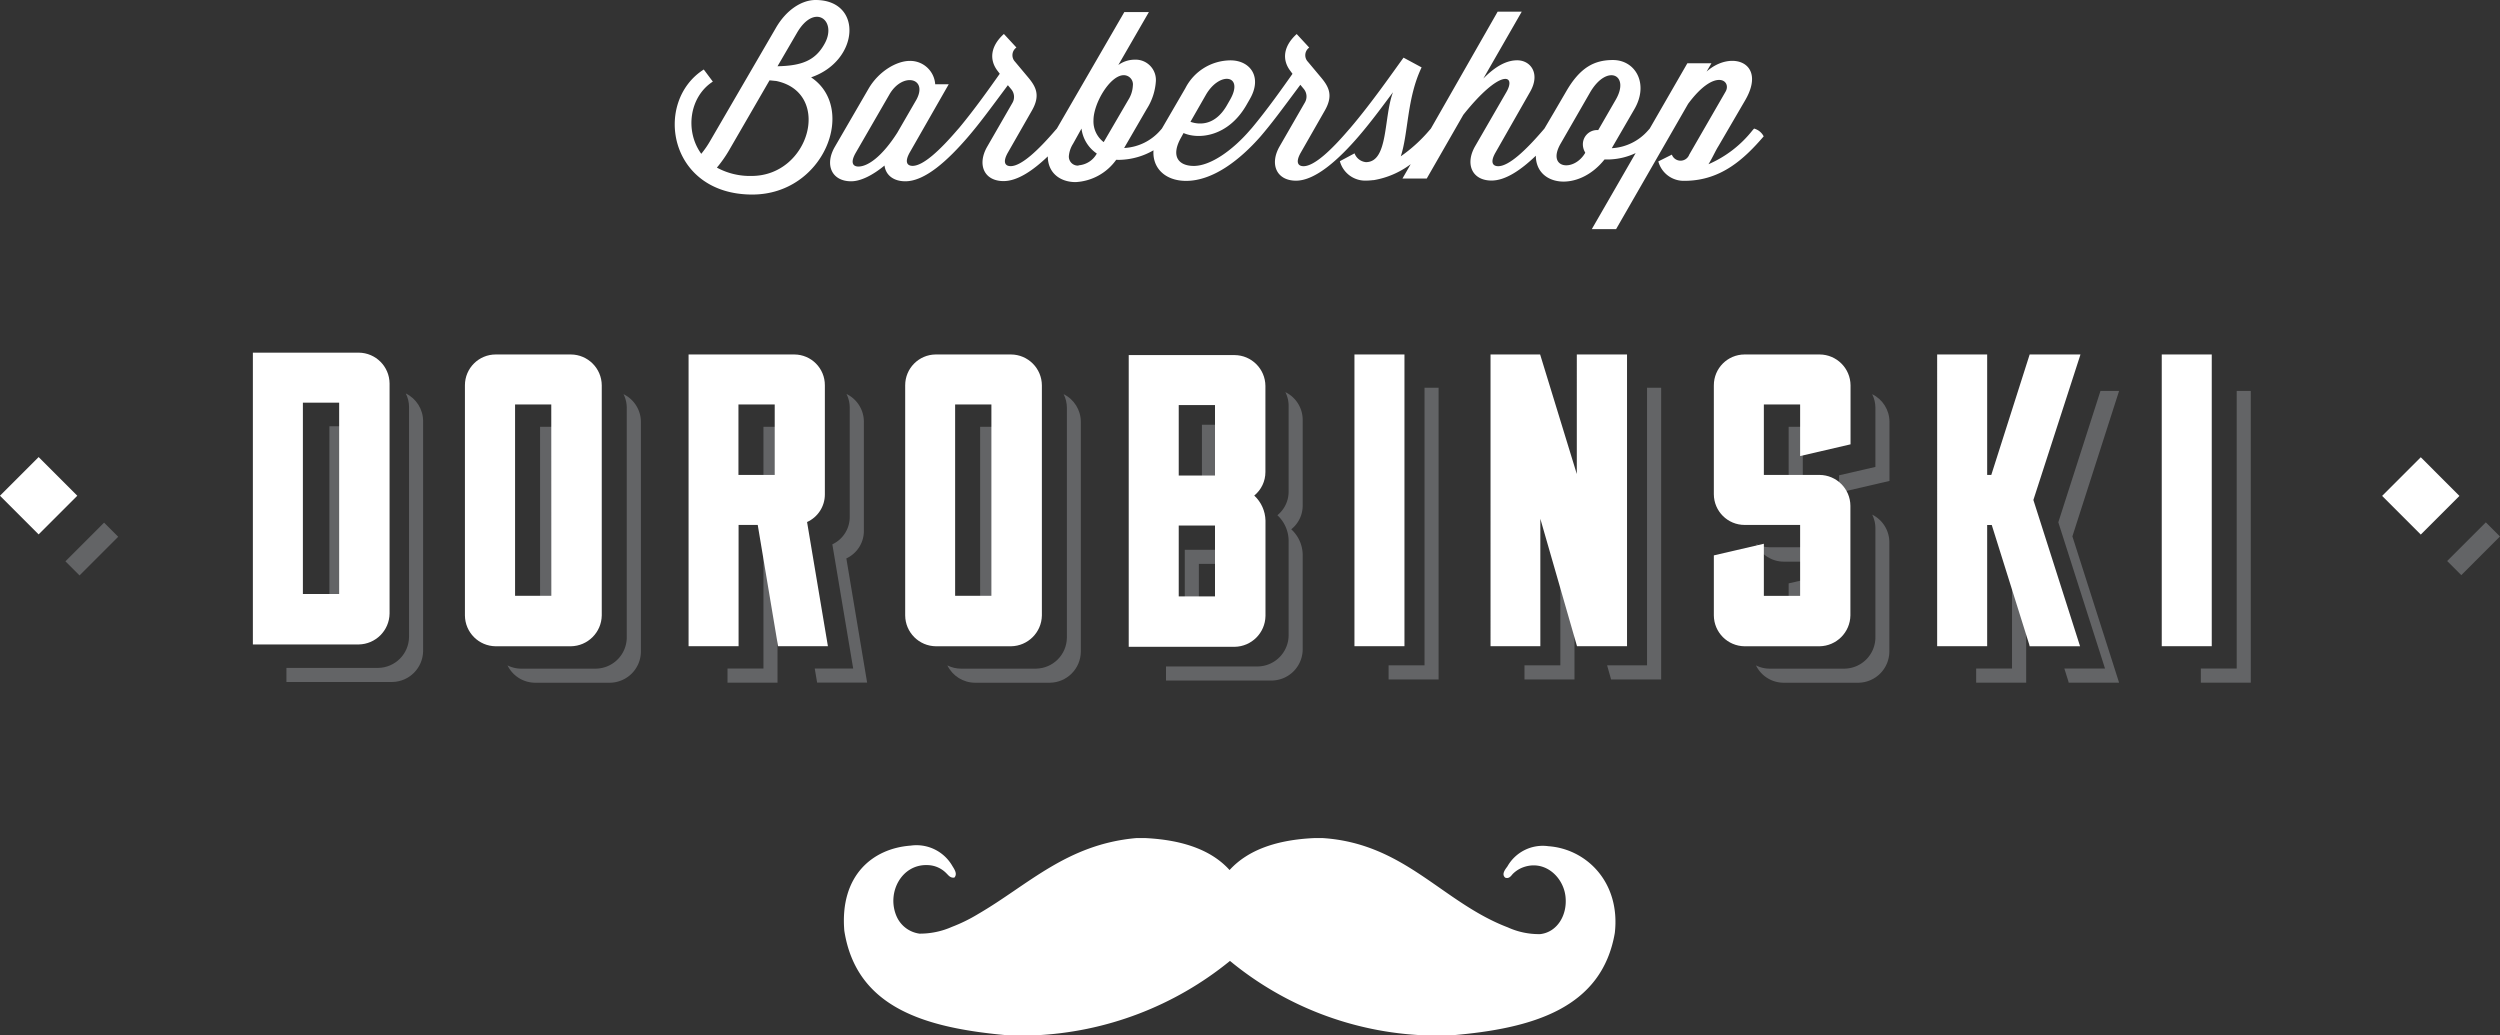 <?xml version="1.0" encoding="UTF-8" standalone="no"?>
<svg viewBox="0 0 369.44 153" version="1.1" id="svg98" sodipodi:docname="index-logo.svg" inkscape:version="1.2.1 (9c6d41e410, 2022-07-14)" xmlns:inkscape="http://www.inkscape.org/namespaces/inkscape" xmlns:sodipodi="http://sodipodi.sourceforge.net/DTD/sodipodi-0.dtd" xmlns="http://www.w3.org/2000/svg" xmlns:svg="http://www.w3.org/2000/svg">
  <rect x="0" y="0" width="369.44" height="153" fill="#333333" stroke="none"/>
  <defs id="defs102"></defs>
  <sodipodi:namedview id="namedview100" pagecolor="#000000" bordercolor="#000000" borderopacity="0.25" inkscape:showpageshadow="2" inkscape:pageopacity="0" inkscape:pagecheckerboard="0" inkscape:deskcolor="#d1d1d1" showgrid="false" inkscape:zoom="3.0796508" inkscape:cx="75.333216" inkscape:cy="53.090435" inkscape:window-width="2560" inkscape:window-height="1011" inkscape:window-x="0" inkscape:window-y="0" inkscape:window-maximized="1" inkscape:current-layer="svg98"></sodipodi:namedview>
  <path d="M119.86 11.43C127 9 127.59 0 120.51 0c-1.95 0-4.28 1.37-5.88 4.17L105 20.73a13.83 13.83 0 0 1-1.37 2c-2.46-3.39-1.74-8.45 1.71-10.67L104 10.27c-7.46 4.75-5.27 18.48 7.18 18.48 10.6-.01 15.52-12.75 8.68-17.32zM111.07 26a10.23 10.23 0 0 1-5.13-1.23 18.43 18.43 0 0 0 1.78-2.53l6-10.37 1 .1C123 13.72 119.69 26 111.07 26zm3.83-16.21l2.87-4.93c2.6-4.48 5.92-1.85 4.14 1.5-1.37 2.57-3.39 3.36-7.01 3.43z" fill="#fff" id="path76"></path>
  <path d="M259.21 19l-.24.27a16.74 16.74 0 0 1-6.5 5c.58-.92 1-1.92 1.47-2.67l3.93-6.74c3.32-5.64-2.05-7.53-5.68-4.28l.72-1.23h-3.56L243.79 19l-.24.27a7.66 7.66 0 0 1-5.37 2.63l3.35-5.78c2.16-3.73.17-7.25-3.18-7.25-2.74 0-4.86 1.09-6.91 4.65l-1.75 3-1.46 2.48-.19.22c-2.57 3-5.06 5.34-6.64 5.34-.79 0-1.23-.55-.41-2l5.13-9c1.54-2.7.07-4.65-1.92-4.65-1.54 0-3.18.85-5 2.7l5.68-9.89h-3.56L211.45 19l-.2.23A22.14 22.14 0 0 1 207 23.1c1.13-3.39.89-8.59 3.08-13.14l-2.67-1.44c-1.47 2-4.69 6.67-7.9 10.43l-.24.27c-2.57 3-5.06 5.34-6.64 5.34-.79 0-1.23-.55-.41-2l3.56-6.23c1.23-2.16.65-3.42-.51-4.82l-2-2.39a1.39 1.39 0 0 1 .09-2l.11-.09-1.85-2c-2 1.81-2.19 3.83-.92 5.47l.3.41c-1.57 2.22-3.69 5.23-6 8l-.24.27c-2.57 3-5.85 5.34-8.35 5.34-2.19 0-3.49-1.37-1.85-4.24l.34-.62c2.29 1 6.6.51 9.27-4.1l.51-.89c1.92-3.28.07-5.75-2.84-5.75a7.53 7.53 0 0 0-6.67 4.11L171.7 19l-.21.24a7.59 7.59 0 0 1-5.37 2.63l3.35-5.78a8.66 8.66 0 0 0 1.34-4.09A3 3 0 0 0 168 8.82h-.41a4.14 4.14 0 0 0-2.33.79l4.52-7.83h-3.63L156.18 19l-.19.21c-2.57 3-5.06 5.34-6.64 5.34-.79 0-1.23-.55-.41-2l3.56-6.23c1.23-2.16.65-3.42-.51-4.82l-2-2.39a1.39 1.39 0 0 1 .1-2l.11-.09-1.85-2c-2 1.81-2.19 3.83-.92 5.47l.31.41c-1.57 2.22-3.7 5.23-6 8l-.24.27c-2.57 3-5.06 5.34-6.64 5.34-.79 0-1.23-.55-.41-2l5.75-10.06h-2A3.7 3.7 0 0 0 134.44 9c-1.92 0-4.58 1.51-6.09 4.11l-5 8.62c-1.51 2.64-.44 5.06 2.43 5.06 1.44 0 3.22-.92 4.93-2.33.17 1.37 1.27 2.33 3.08 2.33 2.94 0 6.33-3.15 9.27-6.57 1.71-2 3-3.76 5.88-7.63l.48.58a1.75 1.75 0 0 1 .21 2l-3.76 6.53c-1.5 2.64-.44 5.06 2.43 5.06 2.06 0 4.34-1.55 6.54-3.65 0 2.43 1.81 3.8 4.11 3.8a7.87 7.87 0 0 0 6-3.3 6 6 0 0 0 .79 0 10.44 10.44 0 0 0 4.72-1.4c-.19 2.57 1.68 4.52 4.82 4.52 4 0 8-3.15 11-6.57 1.71-2 3-3.76 5.88-7.63l.48.58a1.75 1.75 0 0 1 .21 2l-3.76 6.53c-1.51 2.64-.44 5.06 2.43 5.06s6.33-3.15 9.27-6.57c2-2.33 3.8-4.82 5.06-6.5-1.4 3.7-.65 10.33-4 10.33a2 2 0 0 1-1.68-1.3L198 23.82a3.88 3.88 0 0 0 3.9 2.87 9.63 9.63 0 0 0 1-.07h.1a12.54 12.54 0 0 0 5.47-2.36l-1.22 2.12h3.59l5.4-9.41c5.48-6.88 7.9-6 6.36-3.35l-4.62 8c-1.51 2.63-.44 5.06 2.43 5.06 2.07 0 4.35-1.56 6.55-3.67 0 4.54 6.29 5.42 10.15.55h.79a9.8 9.8 0 0 0 3.81-.94l-6.48 11.24h3.59l10.64-18.51c4-5.41 6.47-3.42 5.54-1.81l-5.37 9.31a1.37 1.37 0 0 1-2.57 0l-2 1a3.88 3.88 0 0 0 3.9 2.87h.21c5.17-.1 8.55-3.18 11.46-6.57a2.25 2.25 0 0 0-1.42-1.15zm-81-5c2.05-3.52 5.68-2.94 3.56.75l-.51.89c-1.71 2.91-4 2.84-5.34 2.36zm-45.61 5.61c-2.16 3.39-4.28 5-5.75 5-.79 0-1.23-.55-.41-2l5-8.66c1.92-3.32 5.71-2.46 4 .75zm26.79 4.86a1.33 1.33 0 0 1-1.44-1.37 4 4 0 0 1 .62-1.85l1.25-2.25a5.23 5.23 0 0 0 2.26 3.69 3.34 3.34 0 0 1-2.7 1.74zM163.1 21a3.84 3.84 0 0 1-1.51-3.22c0-2.53 2.46-6.67 4.48-6.67a1.36 1.36 0 0 1 1.34 1.54 4.33 4.33 0 0 1-.68 2.12zm73.08-1.78H236a2.1 2.1 0 0 0-2.09 2.11 2.34 2.34 0 0 0 .34 1.2v.07c-1.68 2.87-5.75 2.33-3.63-1.37l2.7-4.69 1.68-2.92c2.5-4.24 5.92-2.57 3.76 1.13zM-.004 73.257l5.714-5.713 5.712 5.715-5.714 5.712zm352.023.026l5.714-5.713 5.713 5.715-5.715 5.712z" fill="#fff" id="path78"></path>
  <path fill="#636466" d="m 79.81,91.34 h 2.08 V 65.16 h 3.27 v -2.09 h -5.35 z" id="path82" sodipodi:nodetypes="ccccccc"></path>
  <path d="M92.14 58.25a4.46 4.46 0 0 1 .48 2v34a4.63 4.63 0 0 1-4.56 4.56H77a4.5 4.5 0 0 1-2-.48 4.56 4.56 0 0 0 4.07 2.56h11.08a4.63 4.63 0 0 0 4.56-4.56v-34a4.57 4.57 0 0 0-2.57-4.08zm20.68 15.23h2.08v-8.32h3.28v-2.09h-5.36v10.41zm12.25 9.04a4.47 4.47 0 0 0 2.59-4.06V62.32a4.56 4.56 0 0 0-2.57-4.1 4.55 4.55 0 0 1 .48 2v16.15a4.46 4.46 0 0 1-2.57 4.07l3.08 18.35h-5.68l.35 2.08h7.39zm-9.42-1.65h-2.83v17.92h-5.31v2.09h7.39V82.95h1.1l-.35-2.08zm29.19 10.47h2.09V65.16h3.27v-2.09h-5.36v28.27z" fill="#636466" id="path84"></path>
  <path d="m 157.18,58.25 c 0.314,0.62 0.478,1.305 0.48,2 v 34 c -0.038,2.503 -2.057,4.522 -4.56,4.56 H 142 c -0.695,-0.003 -1.379,-0.167 -2,-0.48 0.76,1.557 2.337,2.549 4.07,2.56 h 11.09 c 2.503,-0.038 4.522,-2.057 4.56,-4.56 v -34 c -0.005,-1.731 -0.989,-3.311 -2.54,-4.08 z" fill="#636466" id="path86" sodipodi:nodetypes="ccccccccccc"></path>
  <path d="m 263.58,83 h 6.11 v -2.13 h -8.19 c -0.695,-0.004 -1.379,-0.168 -2,-0.48 0.742,1.585 2.33,2.601 4.08,2.61 z m 2.83,2.73 -2.09,0.48 v 5.13 h 2.09 z m 10.25,-27.48 c 0.314,0.62 0.478,1.305 0.48,2 V 69 l -5.37,1.24 v 2.56 l 7.45,-1.73 v -8.75 c -0.011,-1.733 -1.003,-3.31 -2.56,-4.07 z" fill="#636466" id="path88" style="display: inline" sodipodi:nodetypes="ccccccccccccccccccc"></path>
  <path d="M276.66 76.05a4.46 4.46 0 0 1 .48 2v16.2a4.63 4.63 0 0 1-4.56 4.56h-11.09a4.5 4.5 0 0 1-2-.48 4.56 4.56 0 0 0 4.07 2.56h11.08a4.63 4.63 0 0 0 4.56-4.56V80.12a4.56 4.56 0 0 0-2.54-4.07zm-12.34-12.98v10.41h2.09v-8.32h3.27v-2.09h-5.36zm33.69 17.8h-.68v17.92h-5.3v2.09h7.39V85.35l-1.41-4.48zm15.14-23.1h-2.75l-6.23 19.41 6.9 21.61h-6.01l.58 1.84.06.25h7.45l-6.9-21.62 6.9-21.49zm17.38 0v41.02h-5.3v2.09h7.38V57.77h-2.08z" fill="#636466" id="path90"></path>
  <path d="M167.9 123.85h1.41c5.43.28 9.69 1.73 12.39 4.72 2.74-3 7-4.46 12.46-4.72h1.35c12.11.82 17.63 9.5 27.3 13.19a11.12 11.12 0 0 0 4.79 1c2.48-.27 4.06-2.78 3.74-5.58-.34-3-3.28-5.61-6.56-4.17a4.32 4.32 0 0 0-1.17.8c-.25.23-.53.83-1.17.61-.6-.5 0-1.23.31-1.65a6 6 0 0 1 6.07-3c5.63.4 10.67 5.34 9.81 12.82C236.71 149 226.53 152 214.46 153h-3.93a48.28 48.28 0 0 1-28.77-11 49.07 49.07 0 0 1-28.9 11H149c-12.16-1.07-22.44-4-24.23-15.46-.68-8.16 4.18-12.17 9.82-12.58a6.11 6.11 0 0 1 6.14 3c.28.46.8 1.17.31 1.72-.61.11-.91-.37-1.17-.61a4 4 0 0 0-2.82-1.23c-3.86-.14-6.08 4.15-4.54 7.61a4.33 4.33 0 0 0 3.37 2.52 11.69 11.69 0 0 0 4.79-1 23.84 23.84 0 0 0 3.87-1.9c7.35-4.26 13.1-10.31 23.36-11.22z" fill="#fff" id="path92"></path>
  <path fill="#636466" d="M361.634 82.906l5.713-5.714 2.086 2.085-5.713 5.715zM9.667 82.95l5.713-5.714 2.086 2.086-5.713 5.713z" id="path94"></path>
  <path fill="#636466" d="m 177.616,73.177 h 2.08 v -8.32 h 3.27 v -2.09 h -5.35 z m 14.89,1.52 v -12.68 a 4.56,4.56 0 0 0 -2.56,-4.07 4.46,4.46 0 0 1 0.48,2 v 12.68 a 4.47,4.47 0 0 1 -1.66,3.51 5.2,5.2 0 0 1 1.66,3.69 v 14.1 a 4.63,4.63 0 0 1 -4.61,4.56 h -13.51 v 2.08 h 15.64 a 4.63,4.63 0 0 0 4.56,-4.56 V 81.907 a 5.19,5.19 0 0 0 -1.69,-3.69 4.47,4.47 0 0 0 1.69,-3.52 z" id="path80-6"></path>
  <path d="m 59.966,58.141 c 0.314,0.62 0.478,1.305 0.48,2 v 34 c -0.038,2.503 -2.057,4.522 -4.56,4.56 h -13.56 v 2.08 h 15.64 c 2.503,-0.038 4.522,-2.057 4.56,-4.56 v -34 c -0.009,-1.736 -1.001,-3.317 -2.56,-4.08 z" fill="#636466" id="path88-2" style="display: inline" sodipodi:nodetypes="cccccccccc"></path>
  <path d="m 48.678,91.266 h 2.09 v -26.18 h 3.27 v -2.09 h -5.36 z" fill="#636466" id="path86-2" sodipodi:nodetypes="ccccccc"></path>
  <path fill="#636466" d="m 175.082,91.716 h 2.08 v -8.39 h 3.27 v -2.08 h -5.35 z" id="path82-0" sodipodi:nodetypes="ccccccc"></path>
  <path d="M 210.511,57.297 V 98.317 h -5.31 v 2.09 h 7.39 V 57.297 Z m 32.88,0 V 98.317 h -5.9 l 0.59,2.09 h 7.4 V 57.297 Z m -12.81,22.18 V 98.317 h -5.3 v 2.09 h 7.39 V 86.717 Z" fill="#636466" id="path88-9" style="display: inline" sodipodi:nodetypes="ccccccccccccccccccccc"></path>
  <path d="m 84.365,52.383 c 2.512,0.016 4.544,2.048 4.56,4.56 v 34 c -0.038,2.503 -2.057,4.522 -4.56,4.56 h -11.1 c -2.512,-0.016 -4.544,-2.048 -4.56,-4.56 V 56.943 c -0.006,-2.521 2.039,-4.566 4.56,-4.56 z m -2.9,7.39 h -5.35 v 28.27 h 5.36 z m 33.51,35.72 -3,-17.92 h -2.83 v 17.92 h -7.39 V 52.383 h 15.64 c 2.502,0.017 4.517,2.058 4.5,4.56 v 16.14 c -0.005,1.752 -1.034,3.339 -2.63,4.06 l 3.08,18.35 z m -0.49,-35.72 h -5.36 v 10.41 h 5.36 z m 34.92,-7.39 c 2.512,0.016 4.544,2.048 4.56,4.56 v 34 c -0.038,2.503 -2.057,4.522 -4.56,4.56 h -11.08 c -2.512,-0.016 -4.544,-2.048 -4.56,-4.56 V 56.943 c -0.006,-2.497 2.003,-4.533 4.5,-4.56 h 11.1 z m -2.9,7.39 h -5.36 v 28.27 h 5.36 z m 53.65,-7.39 h 7.39 v 43.11 h -7.39 z m 40.28,0 v 43.11 h -7.39 l -5.42,-18.83 v 18.83 h -7.36 V 52.383 h 7.33 l 5.42,17.67 V 52.383 Z m 28.45,17.8 c 2.512,0.016 4.544,2.048 4.56,4.56 v 16.2 c -0.038,2.503 -2.057,4.522 -4.56,4.56 h -11.08 c -2.504,-0.027 -4.524,-2.056 -4.54,-4.56 v -8.87 l 7.39,-1.72 v 7.7 h 5.36 v -10.48 h -8.19 c -2.513,0.005 -4.554,-2.027 -4.56,-4.54 V 56.943 c -0.006,-2.513 2.027,-4.554 4.54,-4.56 h 11.1 c 2.512,0.016 4.544,2.048 4.56,4.56 v 8.72 l -7.45,1.73 v -7.62 h -5.36 v 10.41 z m 31.6,3.7 6.9,21.62 h -7.45 l -0.06,-0.25 -5.54,-17.67 h -0.68 v 17.91 h -7.39 V 52.383 h 7.39 v 17.8 h 0.61 l 5.67,-17.8 h 7.51 z m 18.97,-21.5 h 7.39 v 43.11 h -7.39 z" fill="#ffffff" id="path96-6" sodipodi:nodetypes="ccccccccccccccccccccccccccccccccccccccccccccccccccccccccccccccccccccccccccccccccccccccccccccccccccccccccc"></path>
  <path d="m 53.009,52.114 c 2.512,0.016 4.544,2.048 4.56,4.56 v 34 c -0.038,2.503 -2.057,4.522 -4.56,4.56 H 37.369 v -43.12 z m -2.89,7.39 h -5.36 v 28.27 h 5.36 z" fill="#ffffff" id="path96-3" sodipodi:nodetypes="cccccccccccc"></path>
  <path d="m 186.998,69.753 c 0.004,1.35 -0.603,2.629 -1.65,3.48 1.029,0.955 1.628,2.286 1.66,3.69 v 14.1 c -0.038,2.503 -2.057,4.522 -4.56,4.56 h -15.65 v -43.11 h 15.64 c 2.512,0.016 4.544,2.048 4.56,4.56 z m -7.45,-9.89 h -5.36 v 10.41 h 5.36 z m 0,17.8 h -5.36 v 10.47 h 5.36 z" fill="#ffffff" id="path96" sodipodi:nodetypes="cccccccccccccccccccc"></path>
</svg>
